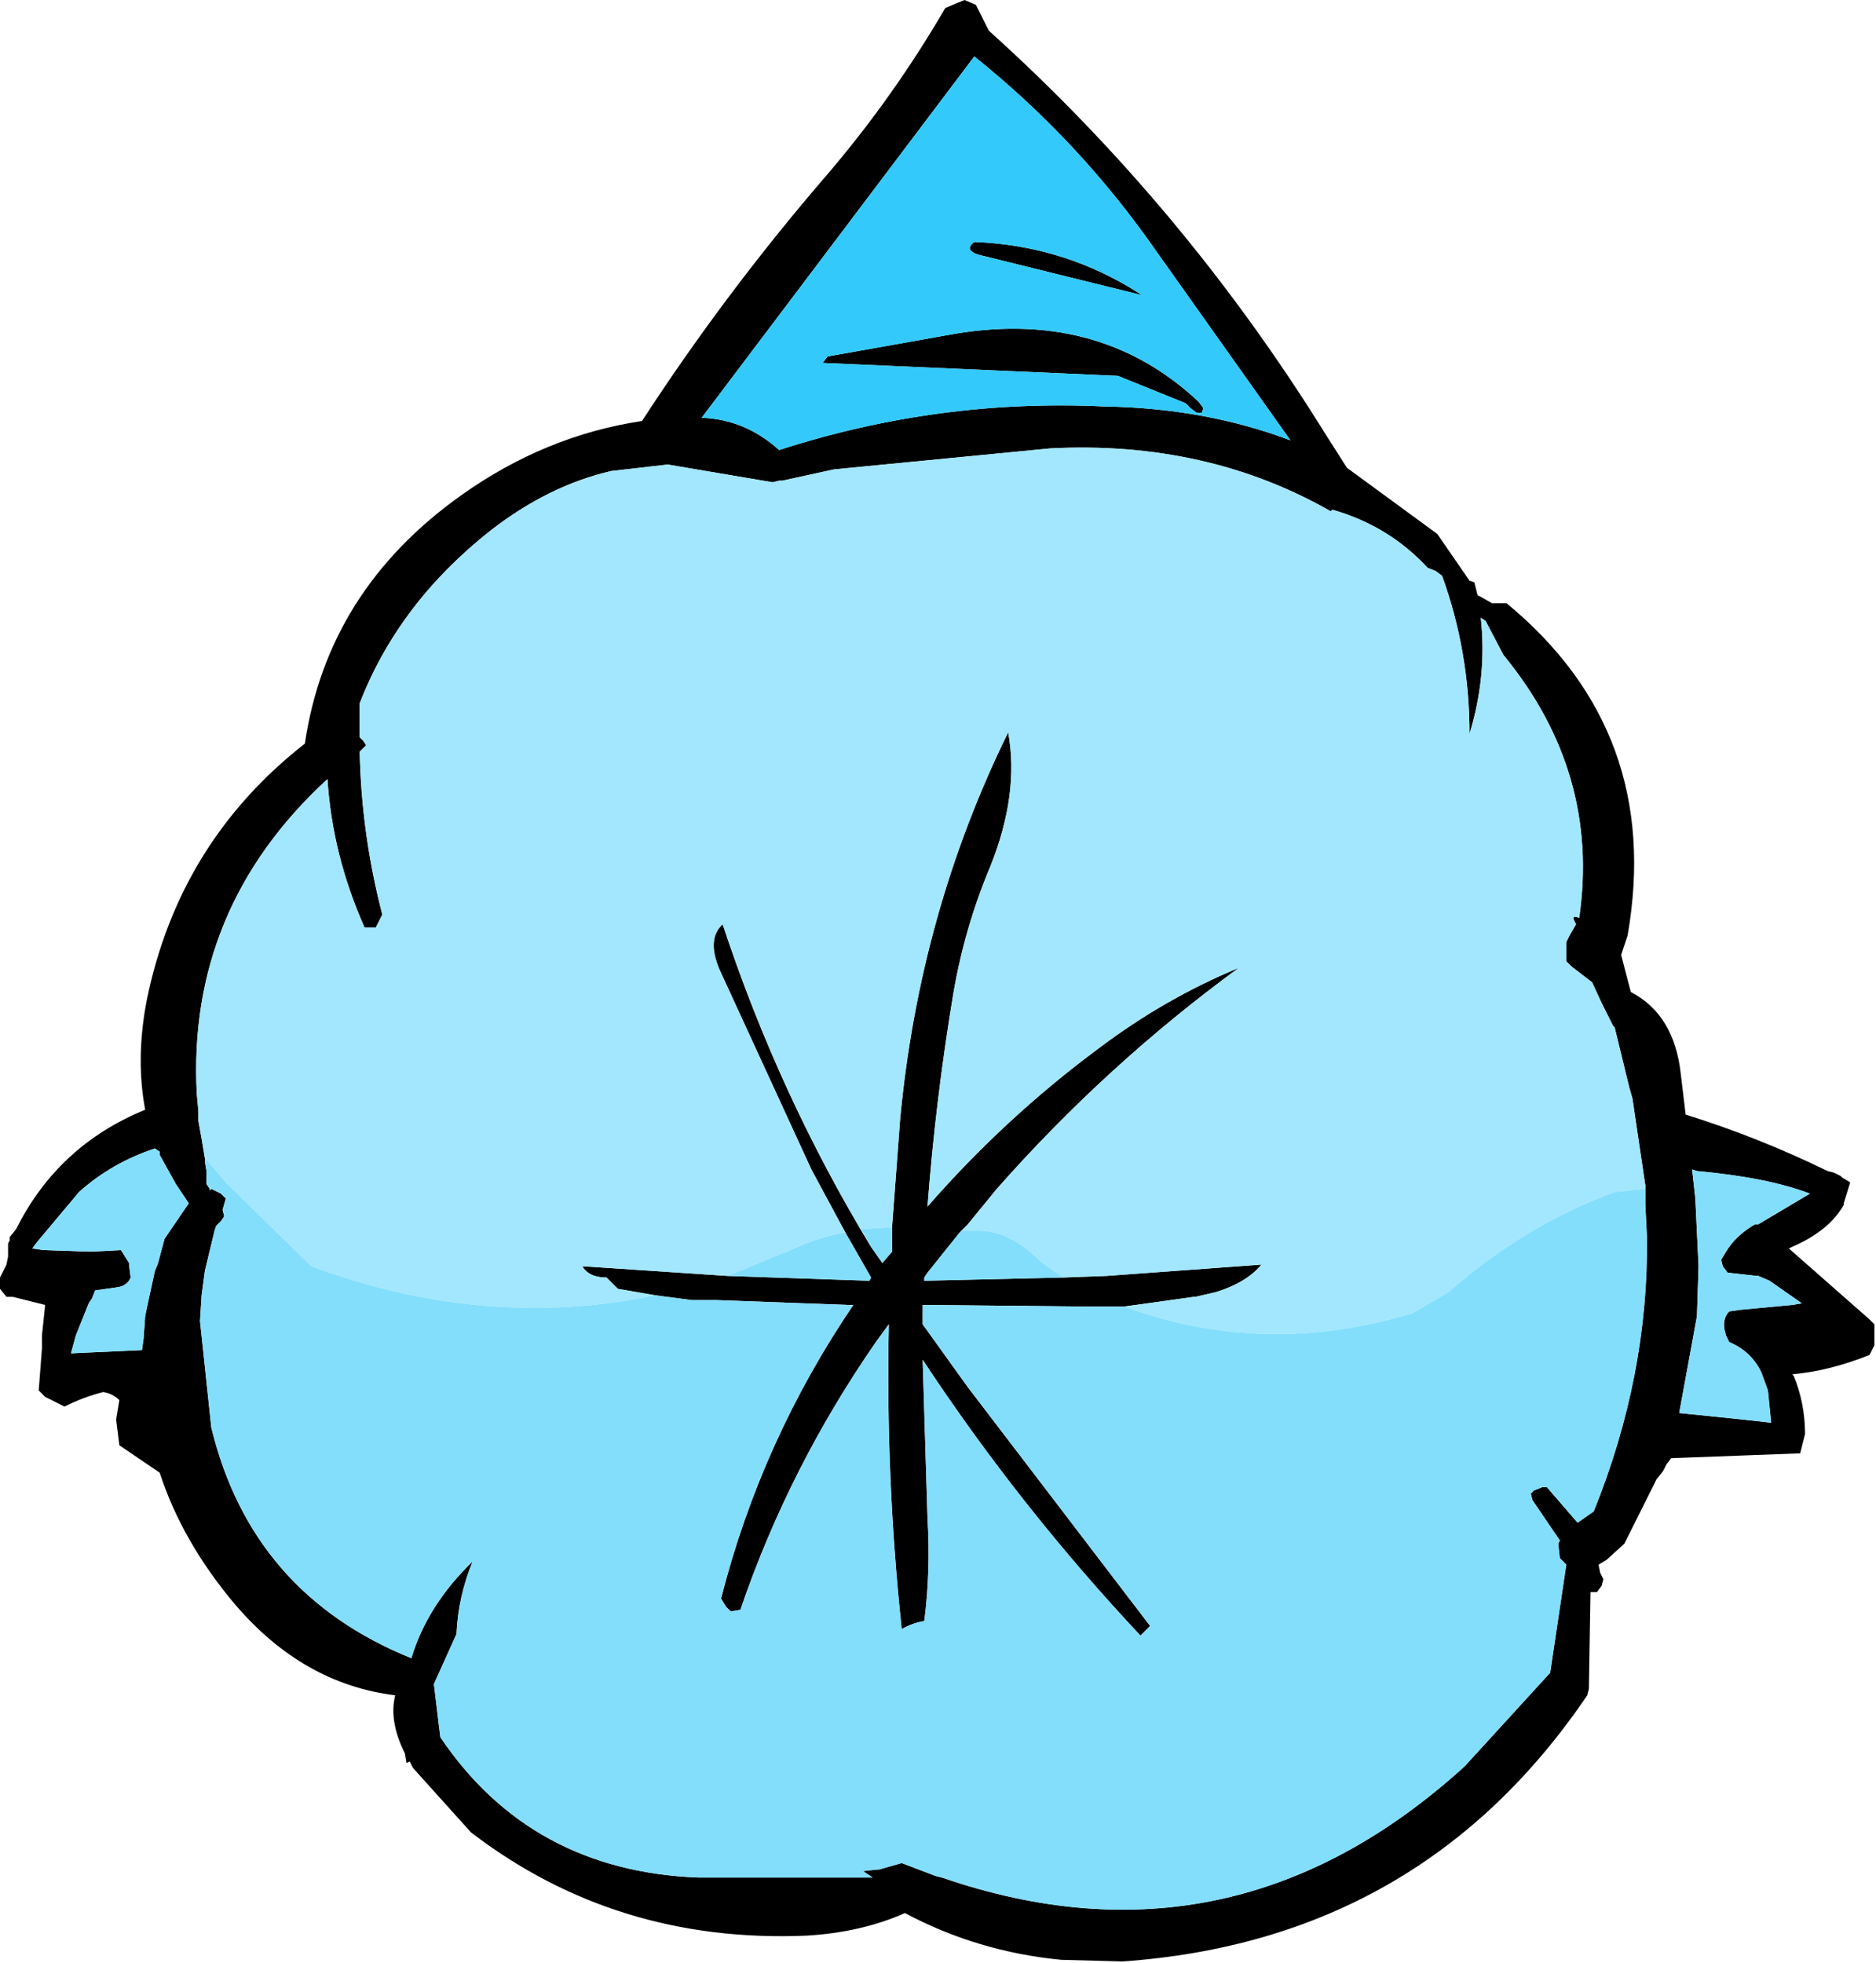 <?xml version="1.0" encoding="UTF-8" standalone="no"?>
<svg xmlns:xlink="http://www.w3.org/1999/xlink" height="60.85px" width="58.15px" xmlns="http://www.w3.org/2000/svg">
  <g transform="matrix(1.0, 0.0, 0.0, 1.0, 28.85, 34.25)">
    <path d="M0.8 -34.15 L1.05 -34.25 1.4 -34.1 1.7 -33.5 1.8 -33.3 Q7.85 -27.85 12.2 -20.85 L12.9 -19.75 15.7 -17.7 16.7 -16.25 16.85 -16.2 16.95 -15.8 17.05 -15.75 17.4 -15.55 17.6 -15.55 17.85 -15.55 Q22.7 -11.55 21.6 -5.25 L21.4 -4.65 21.7 -3.5 Q23.05 -2.8 23.25 -0.95 L23.4 0.3 Q25.65 1.0 27.8 2.05 L28.0 2.1 28.2 2.2 28.25 2.25 28.5 2.4 28.3 3.05 28.3 3.1 Q27.85 3.9 26.7 4.4 L26.6 4.45 29.1 6.65 29.25 6.8 29.25 7.45 29.1 7.75 Q27.85 8.25 26.7 8.35 L26.75 8.4 Q27.1 9.25 27.1 10.2 L26.95 10.8 22.95 10.95 22.8 11.15 22.7 11.35 22.5 11.6 21.5 13.6 20.95 14.1 20.7 14.25 20.75 14.5 20.85 14.7 20.8 14.9 20.65 15.1 20.45 15.1 20.4 18.1 20.35 18.3 Q15.2 25.9 5.95 26.55 L4.05 26.5 Q1.45 26.25 -0.8 25.05 -2.15 25.65 -3.85 25.75 -9.75 26.0 -14.25 22.55 L-16.05 20.55 -16.15 20.35 -16.25 20.4 -16.3 20.1 Q-16.8 19.1 -16.6 18.3 -19.45 17.95 -21.55 15.5 -23.2 13.55 -23.9 11.4 L-25.15 10.55 -25.25 9.75 -25.15 9.15 Q-25.35 8.95 -25.65 8.9 -26.25 9.05 -26.85 9.35 L-27.25 9.15 -27.45 9.05 -27.65 8.85 -27.55 7.55 -27.55 7.15 -27.45 6.2 -28.45 5.95 -28.65 5.95 -28.85 5.7 -28.85 5.55 -28.85 5.35 -28.65 4.95 -28.6 4.7 -28.6 4.5 -28.6 4.3 -28.55 4.2 -28.55 4.1 -28.35 3.85 Q-27.05 1.25 -24.35 0.15 -24.65 -1.45 -24.3 -3.25 -23.3 -8.15 -19.4 -11.2 -18.7 -15.95 -14.55 -18.9 -11.95 -20.75 -8.95 -21.2 -6.35 -25.2 -3.2 -28.85 -1.15 -31.25 0.45 -34.0 L0.8 -34.15 M1.35 -26.75 Q3.95 -26.65 6.15 -25.35 L6.55 -25.1 1.7 -26.3 Q0.95 -26.45 1.35 -26.75 M1.35 -32.5 L-7.1 -21.3 Q-5.75 -21.25 -4.7 -20.3 0.25 -21.9 5.4 -21.65 8.5 -21.6 11.15 -20.6 L7.0 -26.45 Q4.6 -29.9 1.35 -32.5 M22.15 2.6 L22.15 2.5 21.75 -0.2 21.65 -0.55 21.2 -2.4 21.15 -2.45 20.8 -3.15 20.5 -3.8 19.85 -4.3 19.7 -4.45 19.7 -4.65 19.7 -4.85 19.7 -5.05 19.8 -5.25 20.0 -5.6 19.95 -5.7 Q19.85 -5.9 20.1 -5.8 20.75 -10.3 17.75 -13.95 L17.2 -15.0 17.05 -15.1 Q17.25 -13.3 16.7 -11.5 16.7 -14.05 15.85 -16.4 L15.65 -16.55 15.4 -16.65 Q14.2 -17.95 12.45 -18.45 L12.4 -18.4 Q8.55 -20.6 3.7 -20.35 L-3.0 -19.7 -4.6 -19.35 -4.65 -19.35 -4.7 -19.35 -4.9 -19.3 -8.15 -19.85 -9.9 -19.65 Q-11.85 -19.2 -13.65 -17.8 -16.5 -15.55 -17.7 -12.45 L-17.7 -11.4 -17.6 -11.3 -17.5 -11.15 -17.7 -10.95 Q-17.65 -8.5 -17.05 -6.1 L-17.0 -5.9 -17.2 -5.5 -17.55 -5.5 Q-18.55 -7.75 -18.7 -10.1 -23.05 -6.1 -22.75 -0.35 L-22.7 0.2 -22.7 0.5 -22.6 1.05 -22.5 1.65 -22.5 1.75 -22.45 2.05 -22.45 2.45 -22.35 2.6 -22.35 2.65 -22.3 2.6 -22.0 2.75 -21.85 2.9 -21.95 3.25 -21.9 3.45 -22.0 3.6 -22.15 3.75 -22.2 3.9 -22.5 5.15 -22.6 5.9 -22.65 6.7 -22.3 10.0 Q-21.05 15.15 -16.1 17.15 -15.6 15.5 -14.2 14.15 -14.65 15.25 -14.7 16.4 L-15.4 17.95 -15.25 19.2 -15.2 19.6 Q-12.4 23.75 -7.2 23.95 L-1.8 23.95 -2.1 23.75 -1.65 23.7 -1.6 23.7 -0.9 23.5 0.15 23.9 0.35 23.95 Q9.35 27.05 16.55 20.5 L19.2 17.6 19.7 14.25 19.5 14.05 19.45 13.6 19.5 13.5 18.65 12.25 18.6 12.05 18.7 11.95 18.95 11.85 19.1 11.85 20.05 12.95 20.55 12.6 Q22.25 8.4 22.2 4.1 L22.15 3.1 22.15 2.6 M-8.55 5.9 L-9.7 5.7 -10.05 5.35 Q-10.6 5.35 -10.8 5.0 L-6.3 5.3 -1.9 5.45 -1.85 5.35 -2.65 3.95 -3.7 2.0 -6.55 -4.2 Q-6.95 -5.15 -6.45 -5.6 -4.7 -0.3 -1.85 4.4 L-1.5 4.9 -1.2 4.55 -1.2 4.25 -1.2 3.8 -0.95 0.45 Q-0.35 -5.95 2.4 -11.55 2.75 -9.65 1.85 -7.4 1.05 -5.5 0.7 -3.45 0.15 -0.15 -0.1 3.15 2.3 0.4 5.2 -1.75 7.25 -3.3 9.55 -4.25 5.45 -1.25 2.05 2.6 L1.15 3.7 0.95 3.9 0.9 3.95 -0.1 5.2 -0.2 5.35 -0.2 5.45 4.1 5.35 5.45 5.3 10.25 4.95 Q9.8 5.5 8.85 5.8 L8.2 5.95 8.15 5.95 6.0 6.25 5.6 6.25 4.85 6.25 -0.2 6.2 -0.25 6.2 -0.25 6.8 1.15 8.75 6.8 16.15 6.5 16.45 Q2.75 12.45 -0.25 7.9 L-0.1 12.8 Q0.0 14.45 -0.2 16.0 -0.55 16.05 -0.9 16.25 -1.4 11.55 -1.3 6.8 L-1.7 7.35 Q-4.4 11.25 -5.9 15.65 L-6.2 15.7 -6.35 15.55 -6.5 15.3 Q-5.25 10.4 -2.4 6.2 L-2.55 6.2 -6.65 6.05 -6.8 6.05 -7.4 6.05 -8.55 5.9 M5.8 -22.6 L-3.35 -23.0 -3.2 -23.2 0.45 -23.85 Q5.15 -24.75 8.3 -21.8 L8.45 -21.6 8.4 -21.45 8.25 -21.45 8.05 -21.6 7.9 -21.75 5.8 -22.6 M25.65 3.7 L27.25 2.75 Q25.95 2.25 23.75 2.05 L23.6 2.0 23.7 2.9 23.8 5.0 23.75 6.55 23.2 9.55 25.15 9.75 26.05 9.85 25.95 8.85 25.75 8.3 Q25.45 7.65 24.75 7.35 L24.65 7.15 24.6 6.95 Q24.55 6.6 24.75 6.4 L25.1 6.35 26.7 6.2 27.0 6.15 26.0 5.45 25.65 5.3 25.6 5.3 24.7 5.2 24.55 5.0 24.5 4.8 24.65 4.55 Q24.95 4.05 25.55 3.7 L25.65 3.7 M-23.9 1.45 L-24.05 1.35 Q-25.4 1.8 -26.4 2.7 L-27.7 4.25 -27.85 4.45 -27.5 4.5 -26.05 4.55 -25.1 4.5 -24.85 4.9 -24.85 4.95 -24.8 5.35 Q-24.9 5.6 -25.2 5.65 L-25.9 5.75 -26.0 6.0 -26.1 6.15 -26.5 7.15 -26.65 7.7 -24.45 7.6 -24.4 7.25 -24.35 6.55 -24.3 6.3 -24.05 5.15 -23.95 4.9 -23.75 4.15 -23.0 3.05 -23.1 2.9 -23.4 2.45 -23.9 1.55 -23.9 1.45" fill="#000000" fill-rule="evenodd" stroke="none"/>
    <path d="M-22.5 1.65 L-22.6 1.05 -22.7 0.5 -22.7 0.2 -22.75 -0.35 Q-23.05 -6.1 -18.7 -10.1 -18.55 -7.75 -17.55 -5.5 L-17.2 -5.5 -17.0 -5.9 -17.05 -6.1 Q-17.65 -8.5 -17.7 -10.95 L-17.5 -11.15 -17.6 -11.3 -17.7 -11.4 -17.7 -12.45 Q-16.5 -15.55 -13.65 -17.8 -11.85 -19.2 -9.9 -19.65 L-8.15 -19.85 -4.9 -19.3 -4.7 -19.35 -4.65 -19.35 -4.6 -19.35 -3.0 -19.7 3.7 -20.35 Q8.55 -20.6 12.4 -18.4 L12.45 -18.45 Q14.2 -17.95 15.4 -16.65 L15.65 -16.55 15.85 -16.4 Q16.7 -14.05 16.7 -11.5 17.25 -13.3 17.05 -15.1 L17.2 -15.0 17.75 -13.95 Q20.75 -10.3 20.1 -5.8 19.85 -5.9 19.95 -5.7 L20.0 -5.6 19.8 -5.25 19.7 -5.05 19.7 -4.85 19.7 -4.65 19.7 -4.45 19.85 -4.3 20.5 -3.8 20.8 -3.15 21.15 -2.45 21.2 -2.4 21.65 -0.55 21.75 -0.2 22.15 2.5 22.15 2.6 21.2 2.7 Q18.45 3.7 16.05 5.8 L14.95 6.45 Q10.35 7.85 6.0 6.25 L8.15 5.95 8.2 5.95 8.85 5.8 Q9.8 5.5 10.25 4.95 L5.45 5.3 4.1 5.35 3.4 4.85 3.3 4.75 Q2.4 3.9 1.5 3.9 L1.4 3.9 1.3 3.9 1.05 3.9 0.95 3.9 0.9 3.95 0.95 3.9 1.15 3.7 2.05 2.6 Q5.45 -1.25 9.55 -4.25 7.25 -3.3 5.2 -1.75 2.3 0.4 -0.1 3.15 0.15 -0.15 0.7 -3.45 1.05 -5.5 1.85 -7.4 2.75 -9.65 2.4 -11.55 -0.35 -5.95 -0.95 0.45 L-1.2 3.8 -1.35 3.8 -2.15 3.85 -1.85 4.4 Q-4.7 -0.3 -6.45 -5.6 -6.95 -5.15 -6.55 -4.2 L-3.7 2.0 -2.65 3.95 Q-3.5 4.1 -4.35 4.5 L-6.3 5.3 -10.8 5.0 Q-10.6 5.35 -10.05 5.35 L-9.7 5.7 -8.55 5.9 Q-13.8 7.0 -19.2 5.0 L-21.8 2.45 -22.45 1.7 -22.5 1.65" fill="#a2e7fd" fill-rule="evenodd" stroke="none"/>
    <path d="M1.35 -32.5 Q4.6 -29.9 7.0 -26.45 L11.15 -20.6 Q8.5 -21.6 5.4 -21.65 0.25 -21.9 -4.7 -20.3 -5.75 -21.25 -7.1 -21.3 L1.35 -32.5 M1.35 -26.75 Q0.95 -26.45 1.7 -26.3 L6.55 -25.1 6.15 -25.35 Q3.95 -26.65 1.35 -26.75 M5.8 -22.6 L7.9 -21.75 8.05 -21.6 8.25 -21.45 8.4 -21.45 8.45 -21.6 8.3 -21.8 Q5.15 -24.75 0.45 -23.85 L-3.2 -23.2 -3.35 -23.0 5.8 -22.6" fill="#33cafb" fill-rule="evenodd" stroke="none"/>
    <path d="M22.15 2.6 L22.15 3.1 22.2 4.1 Q22.25 8.4 20.55 12.6 L20.05 12.95 19.1 11.85 18.95 11.85 18.7 11.95 18.6 12.05 18.65 12.25 19.5 13.5 19.45 13.6 19.5 14.05 19.7 14.25 19.2 17.6 16.55 20.5 Q9.35 27.05 0.35 23.95 L0.15 23.9 -0.9 23.5 -1.6 23.7 -1.65 23.7 -2.1 23.75 -1.8 23.95 -7.2 23.95 Q-12.4 23.75 -15.2 19.6 L-15.25 19.2 -15.4 17.95 -14.7 16.4 Q-14.65 15.25 -14.2 14.15 -15.6 15.5 -16.1 17.15 -21.05 15.15 -22.3 10.0 L-22.65 6.7 -22.6 5.9 -22.5 5.15 -22.2 3.9 -22.15 3.75 -22.0 3.6 -21.9 3.45 -21.95 3.25 -21.85 2.9 -22.0 2.75 -22.3 2.6 -22.35 2.65 -22.35 2.6 -22.45 2.45 -22.45 2.05 -22.5 1.75 -22.5 1.65 -22.45 1.7 -21.8 2.45 -19.2 5.0 Q-13.8 7.0 -8.55 5.9 L-7.4 6.05 -6.8 6.05 -6.65 6.05 -2.55 6.2 -2.4 6.2 Q-5.25 10.4 -6.5 15.3 L-6.35 15.55 -6.2 15.7 -5.9 15.65 Q-4.4 11.25 -1.7 7.35 L-1.3 6.8 Q-1.4 11.55 -0.9 16.25 -0.55 16.05 -0.2 16.0 0.0 14.45 -0.1 12.8 L-0.25 7.9 Q2.75 12.45 6.5 16.45 L6.8 16.15 1.15 8.75 -0.25 6.8 -0.25 6.2 -0.2 6.2 4.85 6.25 5.6 6.25 6.0 6.25 Q10.35 7.85 14.95 6.45 L16.05 5.8 Q18.45 3.7 21.2 2.7 L22.15 2.6 M-6.3 5.3 L-4.35 4.5 Q-3.5 4.1 -2.65 3.95 L-1.85 5.35 -1.9 5.45 -6.3 5.3 M-1.85 4.4 L-2.15 3.85 -1.35 3.8 -1.2 3.8 -1.2 4.25 -1.2 4.55 -1.5 4.9 -1.85 4.4 M0.9 3.95 L0.95 3.9 1.05 3.9 1.3 3.9 1.4 3.9 1.5 3.9 Q2.4 3.9 3.3 4.75 L3.4 4.85 4.1 5.35 -0.2 5.45 -0.2 5.35 -0.1 5.2 0.9 3.95 M25.65 3.7 L25.55 3.7 Q24.95 4.05 24.65 4.55 L24.5 4.8 24.55 5.0 24.7 5.2 25.6 5.3 25.65 5.3 26.0 5.45 27.0 6.15 26.7 6.2 25.1 6.35 24.75 6.4 Q24.55 6.6 24.6 6.95 L24.65 7.15 24.75 7.35 Q25.45 7.65 25.75 8.3 L25.95 8.85 26.05 9.85 25.15 9.75 23.2 9.55 23.75 6.55 23.8 5.0 23.7 2.9 23.6 2.0 23.75 2.05 Q25.95 2.25 27.25 2.75 L25.65 3.7 M-23.9 1.45 L-23.9 1.55 -23.4 2.45 -23.1 2.9 -23.0 3.05 -23.75 4.15 -23.95 4.9 -24.05 5.15 -24.3 6.3 -24.35 6.55 -24.4 7.25 -24.45 7.6 -26.65 7.7 -26.5 7.15 -26.1 6.15 -26.0 6.0 -25.9 5.75 -25.2 5.65 Q-24.9 5.6 -24.8 5.35 L-24.85 4.95 -24.85 4.9 -25.1 4.5 -26.05 4.55 -27.5 4.5 -27.85 4.45 -27.7 4.25 -26.4 2.7 Q-25.4 1.8 -24.05 1.35 L-23.9 1.45" fill="#83defc" fill-rule="evenodd" stroke="none"/>
  </g>
</svg>
